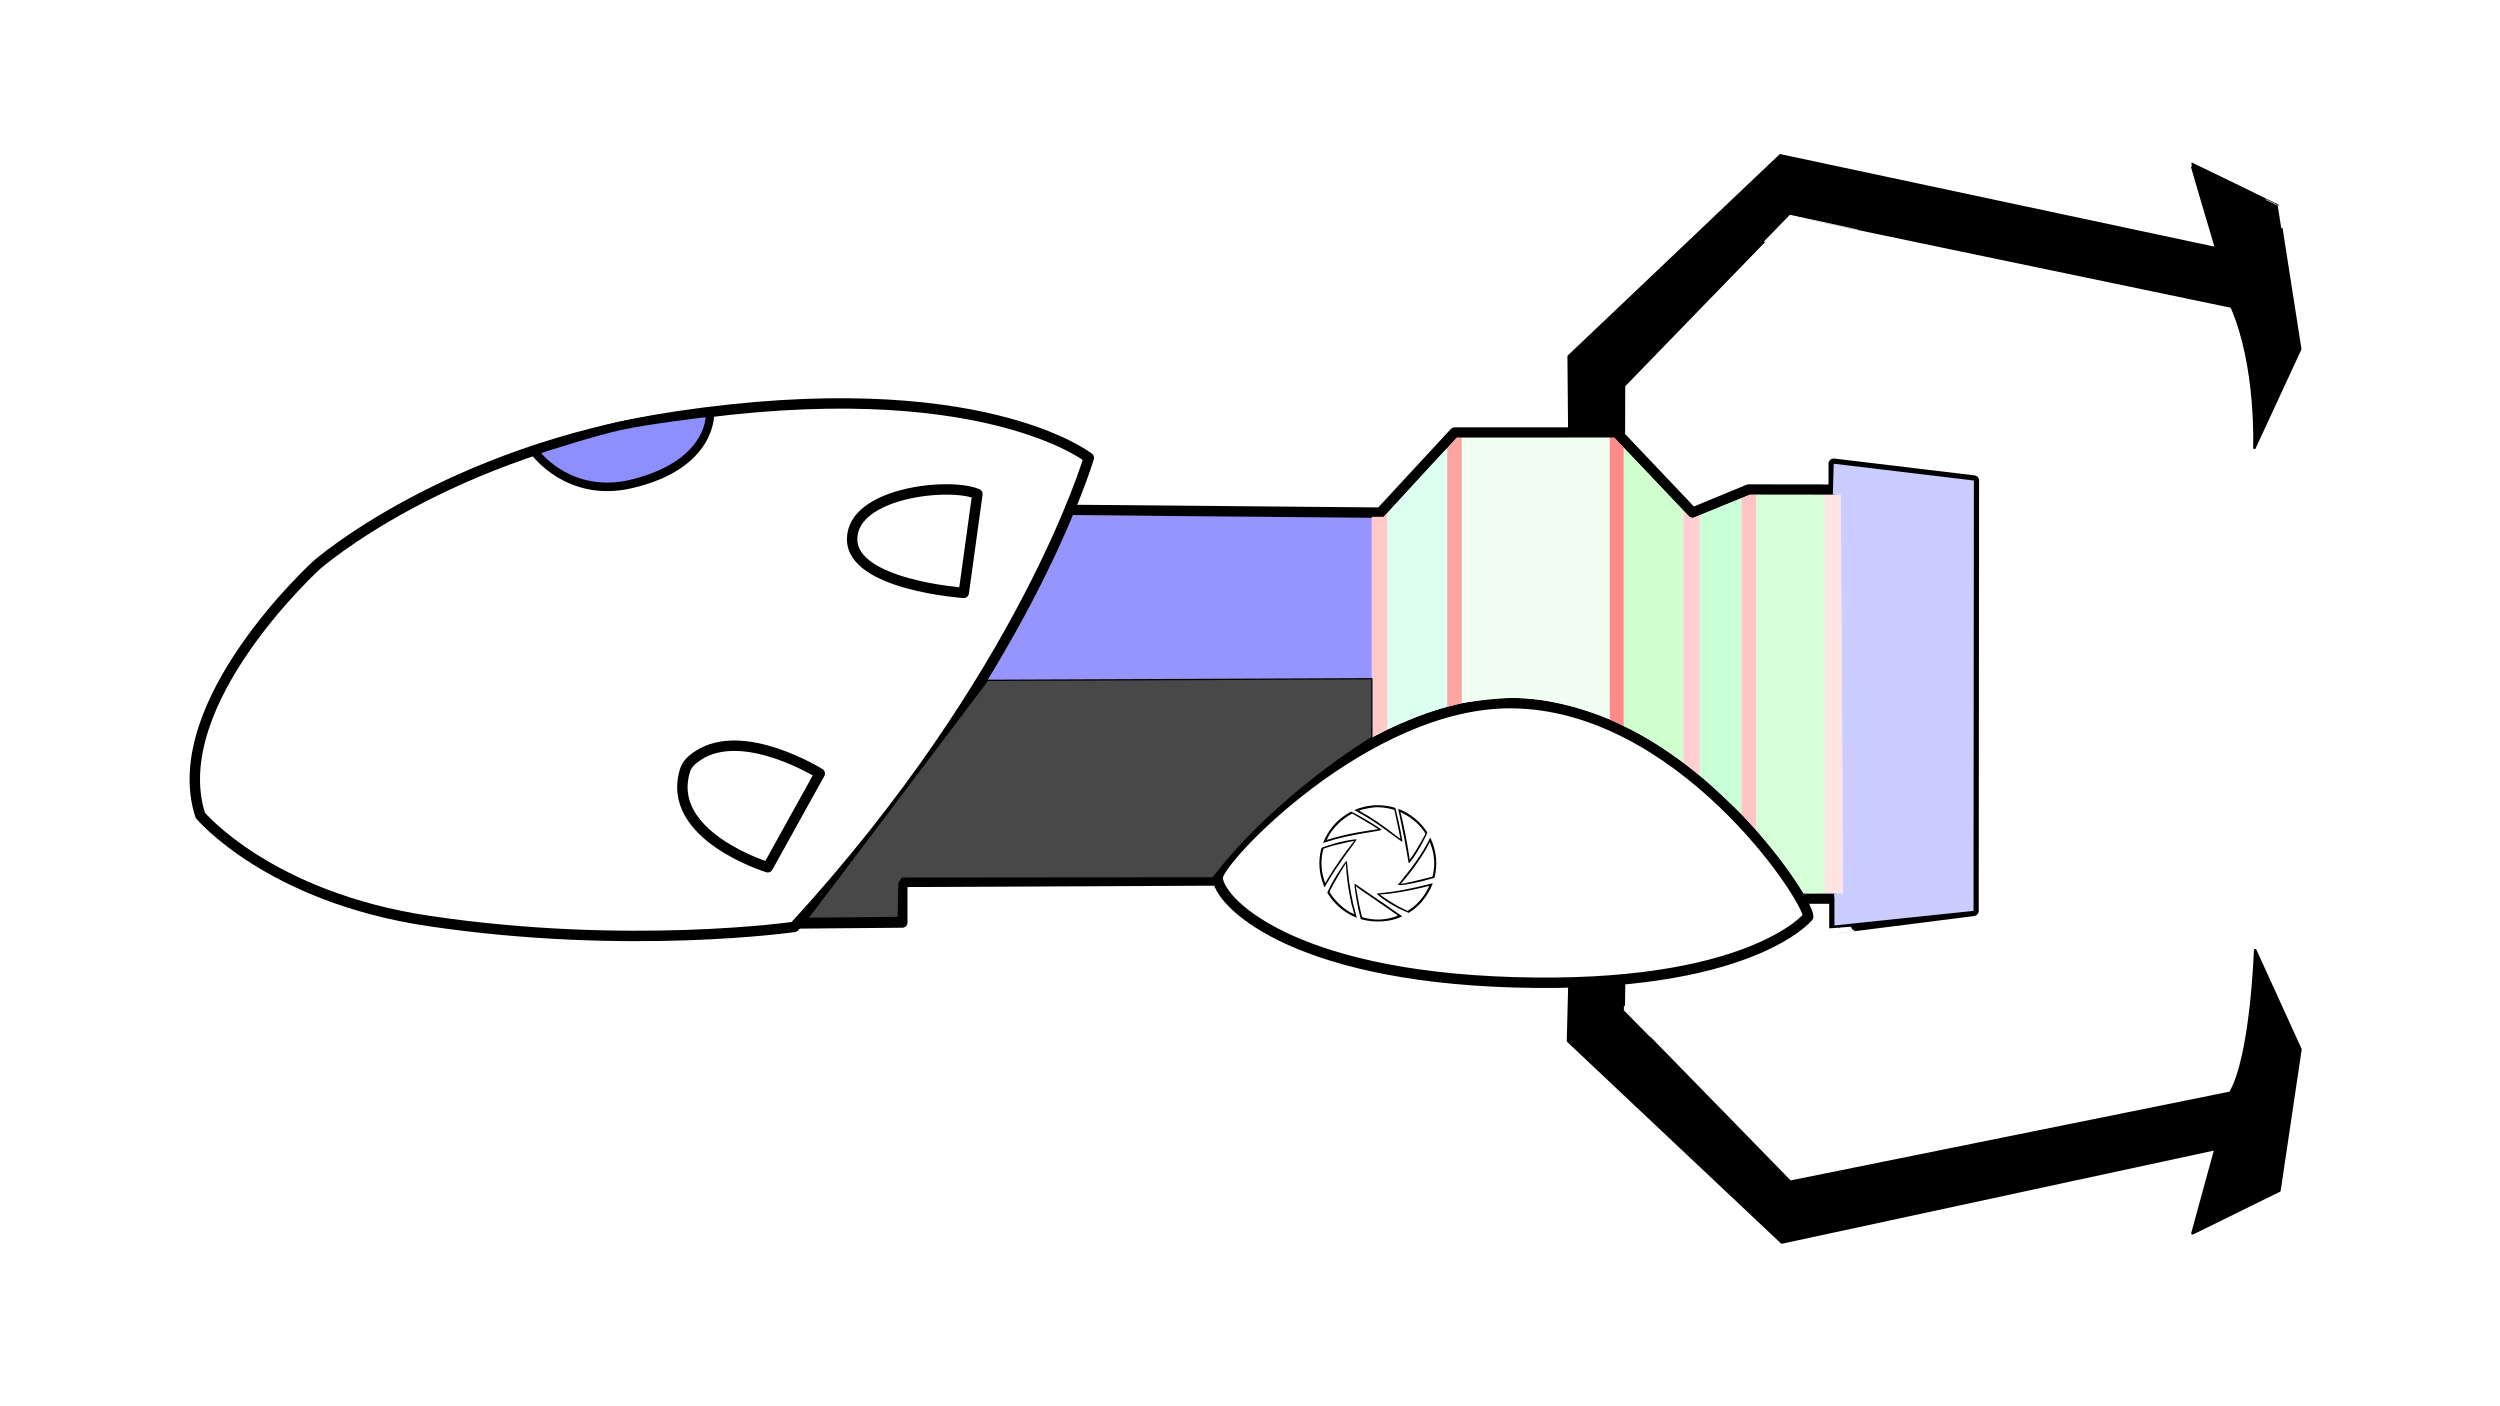 <svg xmlns="http://www.w3.org/2000/svg" viewBox="0 0 1920 1080" width="1920" height="1080"><defs></defs><g>
<rect fill="#ffffff" x="0" y="0" width="1920" height="1080"/>
<g>
	<g>
		<path d="M824.1,395.692C824.1,395.692 1053.586,396.917 1053.586,396.917 C1053.586,396.917 1053.586,521.287 1053.586,521.287 C1053.586,521.287 758.482,522.51 758.482,522.51 C791.017,468.584 808.033,431.623 824.1,395.692 Z" transform="" fill="#9695ff"/>
		<g>
			<path d="M836.195,351.616C836.195,351.616 787.29,518.806 609.937,711.866 C609.937,711.866 482.976,730.19 329.183,707.285 C206.267,688.978 153.793,626.134 153.793,626.134 C126.307,540 243.451,433.729 243.451,433.729 C243.451,433.729 343.289,346.109 519.624,319.857 C752.605,285.172 836.195,351.616 836.195,351.616 Z" transform="" fill="none" stroke="#000000" stroke-width="8" stroke-linecap="round" stroke-linejoin="round"/>
			<path d="M740.17,455.326C740.17,455.326 654.439,449.436 654.439,414.096 C654.439,377.985 729.699,370.249 750.641,379.411 C750.641,379.411 740.17,455.326 740.17,455.326 Z" transform="" fill="none" stroke="#000000" stroke-width="8" stroke-linecap="round" stroke-linejoin="round"/>
			<path d="M629.57,594.067C629.57,594.067 570.806,557.227 535.985,580.324 C531.864,583.057 527.789,586.456 526.271,591.163 C509.965,641.711 589.649,666.055 589.649,666.055 C589.649,666.055 629.57,594.067 629.57,594.067 Z" transform="" fill="none" stroke="#000000" stroke-width="8" stroke-linecap="round" stroke-linejoin="round"/>
			<path d="M935.193,673.908C935.193,660.165 1049.065,540 1159.666,540 C1289.547,540 1388.702,689.376 1388.719,704.013 C1388.719,704.013 1343.513,759.854 1162.283,754.404 C989.59,749.212 935.193,691.578 935.193,673.908 Z" transform="" fill="none" stroke="#000000" stroke-width="8" stroke-linecap="round" stroke-linejoin="round"/>
			<path d="M612.379,709.201C612.379,709.201 692.946,708.498 692.946,708.498 C692.946,708.498 692.946,677.271 692.946,677.271 C692.946,677.271 935.455,676.2 935.455,676.2 " transform="" fill="none" stroke="#000000" stroke-width="8" stroke-linejoin="round"/>
			<path d="M821.396,391.609C821.396,391.609 1060.229,393.716 1060.229,393.716 C1060.229,393.716 1117.166,332.199 1117.166,332.199 C1117.166,332.199 1241.509,332.199 1241.509,332.199 C1241.509,332.199 1299.913,393.716 1299.913,393.716 C1299.913,393.716 1342.922,375.968 1342.922,375.968 C1342.922,375.968 1408.291,376.056 1408.291,376.056 C1408.291,376.056 1408.291,356.142 1408.291,356.142 C1408.291,356.142 1515.935,369.059 1515.935,369.059 C1515.935,369.059 1515.666,699.526 1515.666,699.526 C1515.666,699.526 1408.829,713.251 1408.829,712.982 C1408.829,712.713 1408.829,690.107 1408.829,690.107 C1408.829,690.107 1382.84,690.155 1382.84,690.155 " transform="" fill="none" stroke="#000000" stroke-width="8" stroke-linejoin="round"/>
			<path d="M411.349,346.696C411.349,346.696 436.703,382.012 484.232,371.082 C546.556,356.75 544.492,317.579 544.492,317.579 C544.492,317.579 498.219,322.963 475.624,327.945 C453.576,332.806 411.349,346.696 411.349,346.696 Z" transform="" fill="none" stroke="#000000" stroke-width="8" stroke-linecap="round" stroke-linejoin="round"/>
		</g>
		<g>
			<path d="M415.632,347.944C415.632,347.944 440.258,379.289 484.895,368.283 C541.831,354.244 541.85,320.424 541.85,320.424 C541.85,320.424 498.182,325.569 476.742,330.27 C456.029,334.811 415.632,347.944 415.632,347.944 Z" transform="" fill="#8e8fff"/>
			<path d="M1065.676,393.833C1065.676,393.833 1065.676,560.215 1065.676,560.215 C1065.676,560.215 1053.586,566.361 1053.586,566.361 C1053.586,566.361 1053.586,396.917 1053.586,396.917 L 1062.702,396.917 L 1065.676,393.833 Z" transform="" fill="#ffc9c9"/>
			<path d="M1065.676,393.833C1065.676,393.833 1110.886,344.163 1111.424,344.163 C1111.963,344.163 1111.424,542.843 1111.424,542.843 C1090.923,547.86 1065.676,560.215 1065.676,560.215 C1065.676,560.215 1065.676,393.833 1065.676,393.833 Z" transform="" fill="#dcfff2"/>
			<path d="M1111.424,344.163C1111.424,344.163 1111.424,542.843 1111.424,542.843 C1111.424,542.843 1122.727,540 1122.727,540 C1122.727,540 1122.727,336.198 1122.727,336.198 L 1118.706,336.073 L 1111.424,344.163 Z" transform="" fill="#ffa4a4"/>
			<path d="M1122.727,336.198C1122.727,336.198 1236.291,336.135 1236.291,336.135 C1236.291,336.135 1236.291,552.501 1236.291,552.501 C1236.291,552.501 1199.169,536.446 1164.801,536.007 C1148.251,535.796 1122.727,539.949 1122.727,540 C1122.727,540.051 1122.727,336.198 1122.727,336.198 Z" transform="" fill="#f1fff2"/>
			<path d="M1236.291,336.135C1236.291,336.135 1236.291,552.501 1236.291,552.501 C1236.291,552.501 1247.101,557.769 1247.101,557.769 C1247.101,557.769 1247.101,343.912 1247.101,343.912 L 1239.933,336.135 L 1236.291,336.135 Z" transform="" fill="#ff8a8b"/>
			<path d="M1247.101,343.912C1247.101,343.912 1292.804,392.077 1292.804,392.077 C1292.804,392.077 1292.804,585.677 1292.804,585.677 C1265.897,565.671 1247.101,557.769 1247.101,557.769 C1247.101,557.769 1247.101,343.912 1247.101,343.912 Z" transform="" fill="#cfffcf"/>
			<path d="M1292.804,392.077C1292.804,392.077 1292.804,585.677 1292.804,585.677 C1292.804,585.677 1305.453,595.775 1305.453,595.775 C1305.453,595.775 1305.453,395.581 1305.453,395.581 L 1299.763,397.784 L 1297.882,397.282 L 1292.804,392.077 Z" transform="" fill="#ffced0"/>
			<path d="M1305.453,395.567C1305.453,395.567 1337.477,382.568 1337.477,382.568 C1337.477,382.568 1337.477,625.25 1337.477,625.25 C1313.561,601.983 1305.453,595.775 1305.453,595.775 C1305.453,595.775 1305.453,395.567 1305.453,395.567 Z" transform="" fill="#c8ffd6"/>
			<path d="M1337.477,382.568C1337.477,382.568 1337.477,625.25 1337.477,625.25 C1337.477,625.25 1348.779,637.674 1348.779,637.674 C1348.779,637.674 1348.779,379.945 1348.779,379.945 C1348.779,379.945 1343.678,379.984 1343.678,379.984 C1343.678,379.984 1337.477,382.568 1337.477,382.568 Z" transform="" fill="#ffc5c5"/>
			<path d="M1348.779,379.973C1348.779,379.973 1401.525,379.945 1401.525,379.945 C1401.525,379.945 1401.525,686.071 1401.525,686.071 C1401.525,686.071 1385.128,686.148 1385.128,686.148 C1370.887,662.22 1348.779,637.674 1348.779,637.674 C1348.779,637.674 1348.779,379.973 1348.779,379.973 Z" transform="" fill="#d4ffd7"/>
			<path d="M1401.525,379.945C1401.525,379.945 1401.525,686.071 1401.525,686.071 L 1412.375,686.148 L 1415.487,686.148 C1415.487,686.148 1413.726,379.945 1413.726,379.945 C1413.726,379.945 1401.525,379.945 1401.525,379.945 Z" transform="" fill="#ffe4e6"/>
			<path d="M1408.829,690.107C1408.829,690.107 1408.506,686.148 1408.506,686.148 C1408.506,686.148 1415.487,686.108 1415.487,686.108 C1415.487,686.108 1413.726,379.945 1413.726,379.945 C1413.726,379.945 1407.625,379.945 1407.625,379.945 C1407.625,379.945 1408.291,356.142 1408.291,356.142 C1408.291,356.142 1515.935,369.059 1515.935,369.059 C1515.935,369.059 1515.666,699.526 1515.666,699.526 C1515.666,699.526 1408.829,710.74 1408.829,710.74 C1408.829,710.74 1408.829,690.107 1408.829,690.107 Z" transform="" fill="#cbccff"/>
		</g>
		<path d="M179.439,16.568C159.134,18.468 140.203,23.149 121.907,30.793 C121.907,30.793 119.978,31.599 119.978,31.599 C119.978,31.599 122.606,33.078 122.606,33.078 C124.051,33.891 129.636,36.994 135.017,39.974 C169.758,59.212 193.906,75.21 236.315,107.087 C246.889,115.035 258.868,123.811 262.935,126.59 C267.001,129.369 270.758,131.953 271.283,132.333 C273.922,134.244 264.66,85.728 254.227,42.991 C252.22,34.766 250.414,27.26 250.215,26.311 C249.805,24.361 248.51,23.832 237.65,21.179 C220.667,17.03 195.666,15.05 179.439,16.568 M211.215,23.491C221.775,24.712 234.813,27.34 243.283,29.954 C243.283,29.954 246.512,30.95 246.512,30.95 C246.512,30.95 248.529,39.908 248.529,39.908 C255.607,71.342 266.144,121.994 265.813,122.989 C265.724,123.255 258.45,117.849 249.648,110.978 C206.106,76.983 174.207,55.191 142.71,37.921 C138.811,35.783 135.499,33.837 135.35,33.596 C134.313,31.918 164.309,24.858 178.166,23.519 C181.363,23.211 184.82,22.86 185.848,22.74 C188.903,22.384 206.031,22.891 211.215,23.491 M259.016,28.705C259.021,29.739 259.853,33.75 265.4,59.465 C274.311,100.781 282.484,144.176 290.858,194.629 C292.009,201.564 291.968,201.544 295.865,197.016 C309.275,181.435 326.909,152.799 342.666,121.016 C352.205,101.775 351.791,103.716 347.658,97.62 C327.031,67.199 297.183,42.927 264.115,29.683 C258.518,27.442 259.011,27.536 259.016,28.705 M106.275,38.311C71.444,57.946 45.179,85.343 28.576,119.359 C25.412,125.842 21.208,135.695 21.5,135.944 C21.571,136.005 25.234,134.858 29.64,133.396 C69.312,120.228 112.394,110.669 180.774,99.863 C193.759,97.812 204.76,95.462 205.787,94.522 C208.746,91.814 116.286,36.474 109.521,36.903 C109.057,36.932 107.597,37.566 106.275,38.311 M274.545,42.362C303.573,57.108 328.815,79.842 343.864,104.793 C343.864,104.793 345.063,106.782 345.063,106.782 C345.063,106.782 335.053,124.819 335.053,124.819 C319.605,152.653 308.63,170.473 297.019,186.577 C297.019,186.577 295.145,189.176 295.145,189.176 C295.145,189.176 293.14,175.362 293.14,175.362 C286.846,132.006 273.776,66.231 266.174,39.653 C265.679,37.924 266.042,38.042 274.545,42.362 M115.271,43.72C116.051,44.268 124.259,49.043 133.511,54.331 C167.318,73.653 196.931,92.046 194.597,92.273 C185.913,93.117 145.234,99.643 125.607,103.34 C95.477,109.016 65.125,116.401 41.402,123.828 C41.402,123.828 33.204,126.394 33.204,126.394 C33.204,126.394 33.725,125.013 33.725,125.013 C43.315,99.621 72.988,66.586 101.736,49.299 C113.569,42.183 113.263,42.309 115.271,43.72 M359.823,119.403C359.659,119.673 357.303,124.219 354.586,129.506 C333.687,170.183 311.069,203.051 264.181,260.881 C264.181,260.881 257.254,269.426 257.254,269.426 C257.254,269.426 264.942,269.582 264.942,269.582 C280.111,269.891 329.083,259.814 364.486,249.098 C368.011,248.031 371.439,247.033 372.104,246.88 C373.707,246.511 373.534,246.988 375.354,237.897 C382.35,202.94 379.522,167.694 367.126,135.357 C363.562,126.061 360.217,118.753 359.823,119.403 M119.359,124.783C92.116,128.026 59.177,136.001 30.441,146.312 C27.356,147.419 23.151,148.87 21.095,149.537 C16.25,151.109 16.341,150.994 14.757,157.543 C5.907,194.131 8.625,233.064 22.5,268.449 C26.236,277.979 25.853,277.705 28.525,272.76 C44.554,243.088 75.009,197.182 109.036,151.402 C119.447,137.394 122.831,132.562 126.519,126.435 C126.519,126.435 127.724,124.433 127.724,124.433 C127.724,124.433 124.343,124.513 124.343,124.513 C122.483,124.557 120.24,124.678 119.359,124.783 M119.23,129.907C86.75,171.038 55.891,215.762 32.061,256.24 C29.932,259.856 28.116,262.74 28.025,262.649 C26.896,261.519 21.889,244.678 19.993,235.635 C14.456,209.226 15.237,180.643 22.144,156.886 C22.144,156.886 23.034,153.826 23.034,153.826 C23.034,153.826 31.41,151.104 31.41,151.104 C52.919,144.115 72.475,139.086 101.736,133.017 C111.429,131.007 119.449,129.335 119.558,129.301 C119.667,129.267 119.52,129.539 119.23,129.907 M365.328,152.28C373.714,181.226 374.755,206.596 368.753,235.727 C367.172,243.398 368.946,242.002 356.388,245.459 C330.371,252.621 272.19,265.955 266.955,265.955 C266.684,265.955 268.395,263.764 270.757,261.088 C300.902,226.931 338.478,173.339 353.419,143.193 C353.419,143.193 358.546,132.847 358.546,132.847 C358.546,132.847 360.858,138.837 360.858,138.837 C362.129,142.132 364.141,148.181 365.328,152.28 M93.342,195.025C79.044,211.973 49.835,259.52 40.255,281.442 C39.42,283.351 37.832,286.569 36.725,288.592 C34.209,293.192 34.203,293.075 37.21,297.953 C55.024,326.846 81.99,351.385 112.386,366.361 C118.241,369.246 127.751,373.349 128.008,373.101 C128.116,372.997 126.848,368.187 125.034,361.816 C113.085,319.863 104.672,274.26 99.887,225.495 C96.297,188.909 96.744,190.992 93.342,195.025 M95.296,230.441C99.309,274.876 107.849,321.98 117.92,355.224 C117.92,355.224 119.967,361.983 119.967,361.983 C119.967,361.983 118.595,361.465 118.595,361.465 C93.921,352.147 61.352,323.26 43.891,295.207 C40.961,290.499 40.162,292.712 54.359,266.222 C61.802,252.334 84.219,214.546 92.852,201.335 C93.681,200.067 93.743,200.526 94.077,210.414 C94.27,216.142 94.819,225.154 95.296,230.441 M362.617,264.938C361.589,265.193 354.259,267.068 346.328,269.105 C311.886,277.951 269.48,286.503 237.65,291.023 C227.433,292.474 194.217,296.352 191.455,296.416 C190.644,296.435 191.285,297.29 194.126,299.976 C211.36,316.269 247.526,338.693 276.903,351.3 C281.015,353.064 286.029,355.254 288.046,356.165 C288.046,356.165 291.712,357.821 291.712,357.821 C291.712,357.821 293.653,356.651 293.653,356.651 C324.709,337.932 352.245,304.259 366.839,267.156 C366.839,267.156 367.942,264.352 367.942,264.352 C367.942,264.352 366.214,264.414 366.214,264.414 C365.264,264.448 363.645,264.684 362.617,264.938 M120.695,267.69C120.697,284.409 132.042,348.461 139.471,373.701 C139.471,373.701 140.611,377.575 140.611,377.575 C140.611,377.575 143.232,378.354 143.232,378.354 C183.075,390.186 237.706,386.328 270.014,369.4 C270.014,369.4 271.453,368.646 271.453,368.646 C271.453,368.646 267.769,366.261 267.769,366.261 C265.743,364.949 254.232,356.911 242.19,348.399 C210.933,326.307 196.944,316.621 168.778,297.57 C145.888,282.087 134.819,274.41 128.752,269.808 C126.636,268.203 121.706,265.421 120.979,265.421 C120.822,265.421 120.694,266.442 120.695,267.69 M356.742,272.81C356.742,273.688 348.863,288.746 345.799,293.725 C331.448,317.039 311.152,337.763 290.444,350.245 C290.444,350.245 288.499,351.418 288.499,351.418 C288.499,351.418 279.972,347.458 279.972,347.458 C257.617,337.076 235.997,324.308 209.419,305.792 C209.419,305.792 200.145,299.332 200.145,299.332 C200.145,299.332 207.816,298.955 207.816,298.955 C239.096,297.414 297.696,287.24 343.925,275.323 C355.496,272.341 356.742,272.096 356.742,272.81 M133.388,279.651C140.821,285.281 147.398,289.865 175.387,308.924 C186.523,316.506 205.028,329.272 216.509,337.292 C227.99,345.312 242.006,355.072 247.656,358.981 C253.306,362.89 257.932,366.236 257.936,366.417 C257.949,366.949 249.469,369.884 241.257,372.19 C210.589,380.803 183.084,381.216 152.487,373.524 C143.642,371.3 144.879,372.899 141.596,359.45 C136.119,337.012 132.481,318.395 125.103,275.042 C124.798,273.252 124.827,273.211 125.863,273.974 C126.455,274.41 129.841,276.964 133.388,279.651 " transform="matrix(0.243,0,0,0.242,1010.939,614.5)" fill="#000000"/>
		<path d="M1205.412,754.542C1205.412,754.542 1204.267,799.459 1204.267,799.459 C1204.267,799.459 1368.424,954.197 1368.424,954.197 C1368.424,954.197 1701.583,882.344 1701.583,882.344 C1701.583,882.344 1683.821,947.2 1683.821,947.2 C1683.821,947.2 1750.561,914.369 1750.561,914.369 C1750.561,914.369 1766.707,805.917 1766.707,805.917 C1766.707,805.917 1731.992,729.759 1731.992,729.759 C1731.992,729.759 1729.301,811.299 1712.885,839.287 C1712.885,839.287 1374.883,907.641 1374.883,907.641 C1374.883,907.641 1247.325,776.853 1247.056,776.853 C1246.787,776.853 1247.324,752.085 1247.324,752.085 C1247.324,752.085 1205.412,754.542 1205.412,754.542 Z" transform="" fill="#000000" stroke="#000000" stroke-width="2" stroke-linecap="round" stroke-linejoin="round"/>
		<path d="M1205.282,332.199C1205.282,332.199 1204.785,273.706 1204.785,273.706 C1204.785,273.706 1367.244,119.361 1367.244,119.361 C1367.244,119.361 1702.1,190.737 1702.1,190.737 C1702.1,190.737 1682.724,125.654 1683.055,125.654 C1683.387,125.654 1749.298,158.112 1749.298,157.947 C1749.298,157.781 1766.521,268.075 1766.521,268.075 C1766.521,268.075 1731.412,343.923 1731.412,343.923 C1731.412,343.923 1733.896,280.992 1713.858,235.451 C1713.858,235.451 1374.862,164.902 1374.862,164.737 C1374.862,164.571 1247.18,296.228 1247.18,296.228 C1247.18,296.228 1247.101,332.199 1247.101,332.199 C1247.101,332.199 1205.282,332.199 1205.282,332.199 Z" transform="" fill="#000000" stroke="#000000" stroke-width="2" stroke-linecap="round" stroke-linejoin="round"/>
		<path d="M620.335,705.304C620.335,705.304 689.839,704.591 689.839,704.591 C689.839,704.591 690.45,678.195 690.45,678.195 C690.45,678.195 691.611,676.263 691.673,676.2 C691.736,676.137 692.896,674.425 692.896,674.425 C692.896,674.425 931.573,674.221 931.573,674.221 C980.083,610.628 1053.586,566.361 1053.586,566.361 C1053.586,566.361 1053.586,521.287 1053.586,521.287 C1053.586,521.287 758.482,522.51 758.482,522.51 C758.482,522.51 620.335,705.304 620.335,705.304 " transform="" fill="#484848" stroke="#000000" stroke-linecap="round" stroke-linejoin="round"/>
	</g>
</g></g></svg>